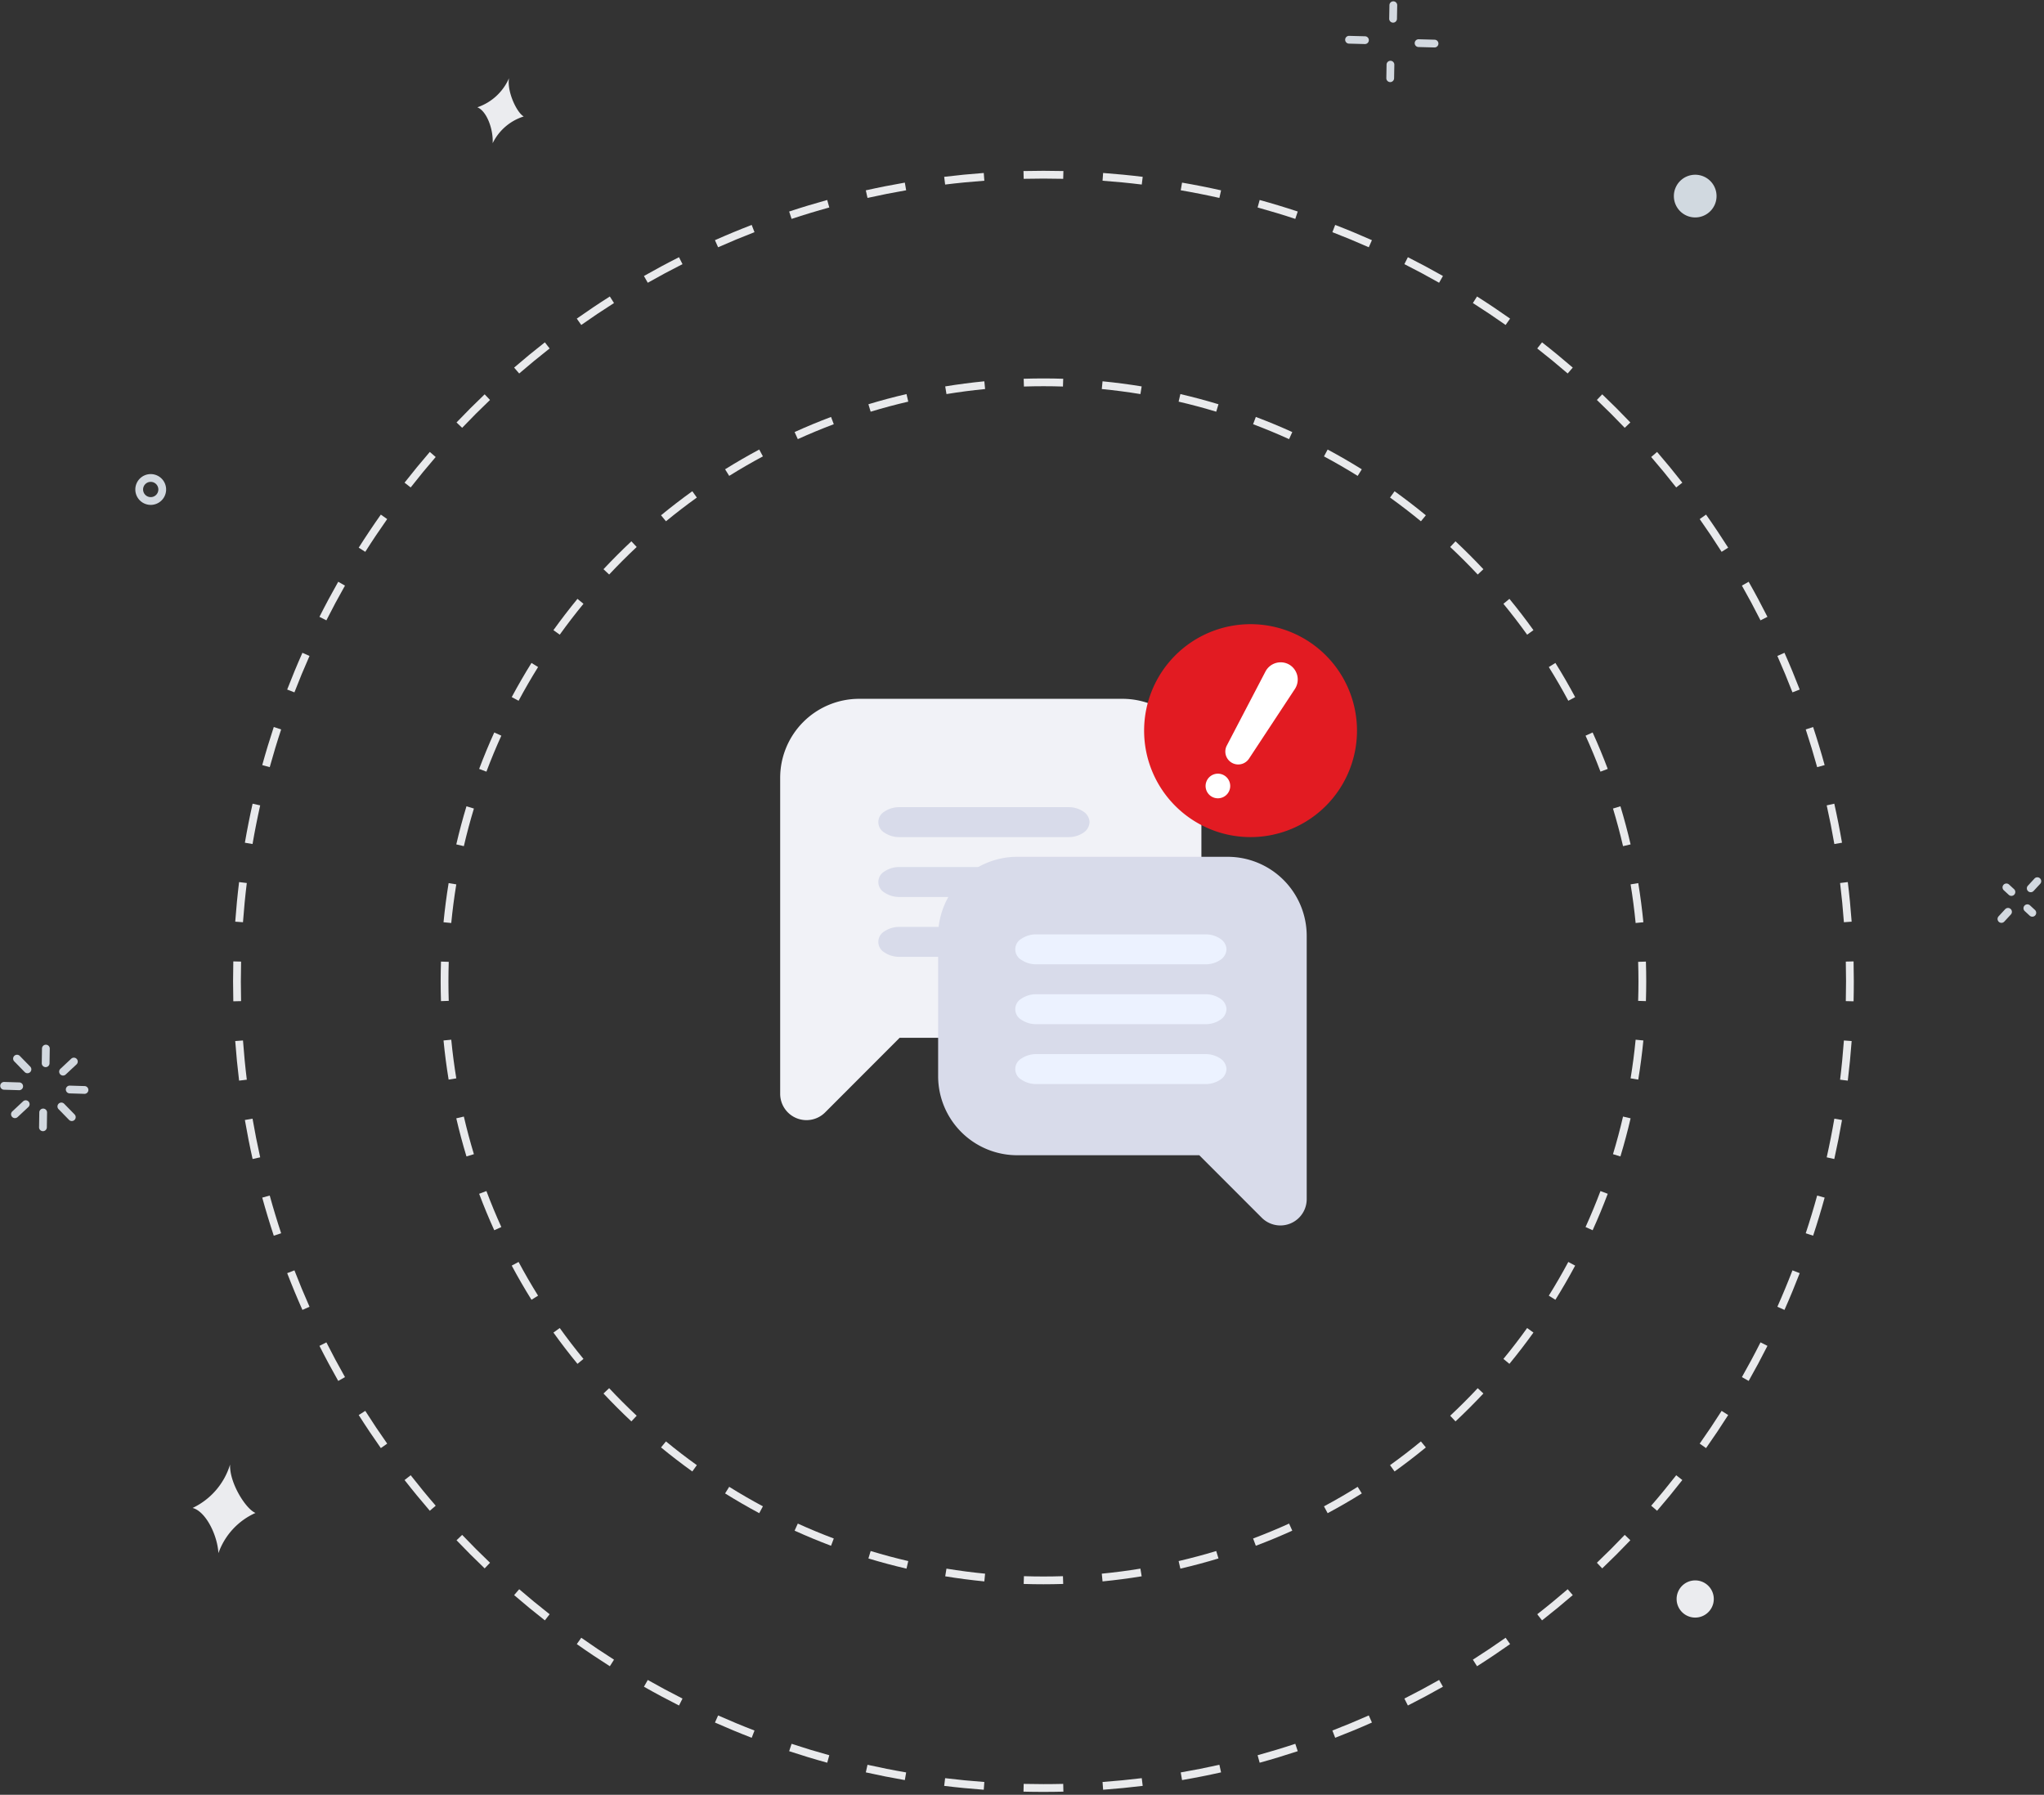 <svg id="Layer_1" data-name="Layer 1" xmlns="http://www.w3.org/2000/svg" viewBox="0 0 647 568"><rect x="0" y="0" width="647" height="568" fill="#333333" stroke="none"/><defs><style>.cls-1{fill:#e9eaec;}.cls-2{fill:#d2d8df;}.cls-3{fill:#ebecef;}.cls-3,.cls-4{fill-rule:evenodd;}.cls-4{fill:#d1d9e0;}.cls-5{fill:#f1f2f7;}.cls-6{fill:#d8dbea;}.cls-7{fill:#ecf2ff;}.cls-8{fill:#e21b22;}.cls-9{fill:#fff;}</style></defs><title>no-comment-found</title><path class="cls-1" d="M586.724,316.884q.077-3.147.076-6.314h-2.46q0,3.136-.075,6.255Zm-1.829,25.105q.759-6.221,1.22-12.53l-2.453-.179q-.454,6.249-1.209,12.411Zm-4.277,24.807q1.37-6.121,2.444-12.351l-2.424-.418q-1.062,6.168-2.42,12.232Zm-6.702,24.266q1.969-5.961,3.652-12.05l-2.371-.655q-1.665,6.029-3.616,11.934Zm-9.066,23.486q2.55-5.742,4.824-11.631l-2.295-.886q-2.25,5.83-4.777,11.519Zm-11.336,22.478q3.104-5.467,5.945-11.099l-2.196-1.108q-2.812,5.577-5.888,10.993Zm-13.488,21.257q3.625-5.141,7.004-10.463l-2.076-1.318q-3.345,5.271-6.938,10.363Zm-15.502,19.836q4.113-4.764,7.993-9.729l-1.938-1.514q-3.841,4.916-7.917,9.635Zm-17.361,18.23q4.559-4.342,8.903-8.904l-1.781-1.696q-4.3,4.517-8.818,8.818ZM488.108,512.8q4.962-3.879,9.728-7.993l-1.607-1.862q-4.719,4.074-9.636,7.917Zm-20.571,14.513q5.322-3.376,10.463-7.005l-1.418-2.009q-5.091,3.591-10.362,6.937Zm-21.893,12.428q5.631-2.84,11.1-5.945l-1.215-2.139q-5.415,3.075-10.992,5.888Zm-23.009,10.215q5.886-2.273,11.631-4.823l-.998-2.248q-5.688,2.524-11.519,4.777Zm-23.906,7.894q6.087-1.681,12.051-3.651l-.772-2.336q-5.904,1.95-11.933,3.616Zm-24.567,5.495q6.228-1.074,12.352-2.444l-.537-2.401q-6.063,1.356-12.232,2.421Zm-24.986,3.053q6.309-.461,12.53-1.221l-.298-2.441q-6.16.753-12.411,1.209Zm-18.888.685q3.165,0,6.314-.077l-.06-2.459q-3.118.077-6.254.076Zm-6.314-.077q3.147.077,6.314.077v-2.46q-3.136,0-6.255-.076Zm-25.105-1.829q6.221.761,12.53,1.221l.179-2.454q-6.249-.454-12.411-1.208Zm-24.807-4.276q6.122,1.37,12.351,2.444l.418-2.424q-6.168-1.064-12.232-2.421Zm-24.266-6.702q5.962,1.968,12.05,3.651l.655-2.371q-6.029-1.665-11.934-3.616Zm-23.486-9.066q5.744,2.548,11.631,4.823l.886-2.294q-5.83-2.251-11.519-4.777Zm-22.478-11.337q5.468,3.105,11.099,5.945l1.108-2.196q-5.575-2.812-10.993-5.888Zm-21.256-13.488q5.139,3.627,10.462,7.005l1.318-2.077q-5.269-3.344-10.362-6.938ZM162.74,504.807q4.764,4.111,9.728,7.993l1.515-1.938q-4.916-3.843-9.636-7.917Zm-18.23-17.362q4.343,4.56,8.903,8.903l1.696-1.781q-4.515-4.3-8.818-8.818ZM128.059,468.39q3.879,4.963,7.993,9.728l1.862-1.607q-4.074-4.719-7.917-9.636Zm-14.513-20.57q3.377,5.32,7.005,10.462l2.009-1.417q-3.591-5.091-6.937-10.363Zm-12.428-21.893q2.84,5.629,5.945,11.099l2.139-1.214q-3.075-5.415-5.888-10.993Zm-10.215-23.01q2.272,5.886,4.823,11.631l2.248-.998q-2.525-5.688-4.777-11.519Zm-7.894-23.905q1.681,6.087,3.651,12.05l2.336-.771q-1.95-5.905-3.616-11.934Zm-5.495-24.567q1.073,6.228,2.444,12.351l2.4-.537q-1.356-6.063-2.42-12.232Zm-3.053-24.987q.459,6.309,1.22,12.531l2.442-.298q-.753-6.162-1.208-12.411Zm-.685-18.888q0,3.166.076,6.314l2.459-.059q-.075-3.119-.075-6.255Zm.076-6.314q-.076,3.148-.076,6.314H76.237q0-3.137.075-6.254Zm1.829-25.104q-.76,6.221-1.22,12.53l2.453.178q.455-6.247,1.208-12.41Zm4.277-24.808q-1.369,6.123-2.444,12.352l2.424.417q1.063-6.168,2.42-12.232Zm6.702-24.266q-1.969,5.962-3.651,12.051l2.371.654q1.665-6.027,3.616-11.933Zm9.066-23.486q-2.549,5.744-4.823,11.631l2.295.886q2.251-5.829,4.777-11.519Zm11.336-22.478q-3.105,5.468-5.945,11.1l2.196,1.107q2.812-5.575,5.888-10.992Zm13.488-21.256q-3.627,5.139-7.005,10.463l2.077,1.317q3.344-5.269,6.937-10.362Zm15.501-19.836q-4.113,4.764-7.993,9.728l1.938,1.515q3.842-4.915,7.917-9.636Zm17.361-18.23q-4.559,4.343-8.903,8.903l1.781,1.696q4.301-4.517,8.818-8.818Zm19.055-16.452q-4.963,3.879-9.728,7.993l1.607,1.862q4.719-4.074,9.636-7.917Zm20.57-14.513q-5.32,3.377-10.463,7.005l1.418,2.01q5.091-3.592,10.363-6.938Zm21.893-12.429q-5.63,2.84-11.099,5.945l1.214,2.139q5.415-3.074,10.993-5.888Zm23.01-10.215q-5.887,2.272-11.631,4.823l.998,2.248q5.688-2.525,11.519-4.777ZM261.846,63.29q-6.087,1.681-12.05,3.651l.771,2.336q5.904-1.95,11.934-3.616Zm24.567-5.495q-6.228,1.073-12.351,2.444l.537,2.4q6.062-1.356,12.232-2.42Zm24.986-3.053q-6.307.459-12.53,1.22l.298,2.442q6.16-.753,12.411-1.209Zm18.889-.685q-3.166,0-6.315.076l.06,2.459q3.119-.075,6.255-.075Zm6.314.076q-3.148-.076-6.314-.076v2.46q3.135,0,6.254.075Zm25.104,1.829q-6.221-.76-12.53-1.22l-.179,2.453q6.249.455,12.411,1.208Zm24.807,4.277q-6.121-1.369-12.351-2.444l-.417,2.424q6.168,1.063,12.232,2.42Zm24.266,6.702q-5.961-1.969-12.05-3.651l-.654,2.371q6.027,1.665,11.933,3.616Zm23.486,9.066q-5.742-2.55-11.63-4.823l-.886,2.295q5.829,2.251,11.518,4.777Zm22.479,11.336q-5.469-3.104-11.1-5.945l-1.107,2.196q5.576,2.812,10.992,5.888ZM478,100.832q-5.139-3.627-10.463-7.005l-1.317,2.077q5.269,3.345,10.362,6.938Zm19.836,15.501q-4.764-4.113-9.728-7.993l-1.515,1.938q4.916,3.843,9.636,7.917Zm18.23,17.362q-4.342-4.56-8.903-8.903l-1.697,1.781q4.516,4.301,8.819,8.818ZM532.517,152.75q-3.879-4.964-7.993-9.728l-1.862,1.607q4.074,4.718,7.917,9.636Zm14.513,20.57q-3.377-5.321-7.004-10.463l-2.01,1.418q3.591,5.091,6.938,10.363ZM559.459,195.213q-2.84-5.629-5.945-11.099l-2.139,1.214q3.074,5.415,5.888,10.993Zm10.215,23.01q-2.273-5.888-4.824-11.631l-2.248.998q2.524,5.688,4.777,11.519Zm7.893,23.905q-1.68-6.087-3.651-12.05l-2.335.771q1.949,5.904,3.615,11.934Zm5.495,24.567q-1.074-6.228-2.444-12.351l-2.4.537q1.356,6.063,2.42,12.232Zm3.053,24.987q-.459-6.309-1.22-12.531l-2.442.298q.753,6.162,1.209,12.411Zm.685,18.888q0-3.167-.076-6.314l-2.459.059q.075,3.119.075,6.255Z"/><path class="cls-1" d="M520.991,316.826q.099-3.115.1-6.256h-2.459q0,3.1-.1,6.177Zm-2.421,24.838q1.005-6.13,1.616-12.386l-2.448-.238q-.602,6.172-1.595,12.226Zm-5.648,24.312q1.803-5.951,3.224-12.06l-2.396-.557q-1.401,6.028-3.182,11.904Zm-8.797,23.362q2.574-5.671,4.784-11.536l-2.302-.867q-2.179,5.785-4.722,11.387ZM492.34,411.341q3.297-5.292,6.254-10.81l-2.168-1.161q-2.916,5.443-6.173,10.67Zm-14.555,20.276q3.961-4.821,7.608-9.9l-1.998-1.434q-3.597,5.011-7.51,9.773Zm-17.066,18.215q4.557-4.271,8.829-8.829l-1.794-1.682q-4.215,4.498-8.717,8.716Zm-19.285,15.845q5.076-3.645,9.9-7.608l-1.562-1.901q-4.758,3.91-9.773,7.511Zm-21.186,13.201q5.516-2.955,10.809-6.254l-1.301-2.088q-5.223,3.255-10.669,6.173Zm-22.73,10.314q5.862-2.208,11.537-4.784l-1.017-2.24q-5.598,2.541-11.387,4.722Zm-23.885,7.237q6.107-1.419,12.06-3.224l-.714-2.354q-5.872,1.78-11.903,3.182Zm-24.638,4.04q6.253-.609,12.385-1.616l-.398-2.427q-6.049.992-12.226,1.595Zm-18.708.905q3.14,0,6.256-.1l-.079-2.458q-3.076.099-6.177.099Zm-6.256-.1q3.115.101,6.256.1v-2.459q-3.1,0-6.177-.099Zm-24.837-2.42q6.129,1.004,12.385,1.615l.238-2.448q-6.172-.602-12.225-1.595Zm-24.313-5.648q5.95,1.803,12.06,3.223l.557-2.395q-6.028-1.401-11.903-3.182Zm-23.362-8.798q5.673,2.574,11.537,4.784l.867-2.301q-5.787-2.179-11.387-4.722Zm-22.002-11.784q5.292,3.297,10.809,6.254l1.161-2.168q-5.444-2.916-10.669-6.173ZM209.24,458.069q4.821,3.961,9.901,7.608l1.434-1.998q-5.012-3.597-9.773-7.51Zm-18.214-17.066q4.271,4.557,8.829,8.829l1.682-1.795q-4.499-4.215-8.716-8.716Zm-15.844-19.286q3.643,5.077,7.607,9.901l1.901-1.562q-3.911-4.76-7.51-9.773Zm-13.201-21.186q2.954,5.516,6.254,10.81l2.087-1.301q-3.255-5.223-6.173-10.67Zm-10.314-22.73q2.208,5.864,4.784,11.537l2.24-1.016q-2.541-5.599-4.722-11.387Zm-7.237-23.885q1.419,6.107,3.224,12.06l2.354-.713q-1.779-5.874-3.182-11.904Zm-4.039-24.638q.609,6.253,1.615,12.386l2.427-.398q-.992-6.051-1.594-12.226Zm-.906-18.708q0,3.141.101,6.256l2.458-.079q-.099-3.076-.099-6.177Zm.101-6.256q-.101,3.117-.101,6.256h2.46q0-3.101.099-6.176Zm2.42-24.837q-1.005,6.129-1.615,12.386l2.448.238q.6-6.174,1.594-12.226Zm5.648-24.312q-1.803,5.95-3.224,12.06l2.396.556q1.401-6.027,3.182-11.903Zm8.797-23.362q-2.574,5.672-4.784,11.536l2.302.867q2.178-5.785,4.722-11.387ZM168.235,209.8q-3.297,5.292-6.254,10.809l2.169,1.162q2.915-5.445,6.172-10.67Zm14.554-20.277q-3.96,4.821-7.607,9.901l1.998,1.434q3.597-5.011,7.51-9.773Zm17.066-18.214q-4.556,4.269-8.829,8.829l1.795,1.682q4.215-4.499,8.716-8.717Zm19.286-15.845q-5.078,3.644-9.9,7.608l1.561,1.9q4.76-3.91,9.773-7.51Zm21.185-13.201q-5.514,2.953-10.809,6.254l1.301,2.087q5.223-3.255,10.67-6.173Zm22.73-10.314q-5.862,2.206-11.536,4.784l1.016,2.239q5.598-2.539,11.387-4.722Zm23.886-7.237q-6.108,1.417-12.06,3.223l.713,2.354q5.873-1.779,11.903-3.182Zm24.637-4.04q-6.254.609-12.385,1.615l.398,2.428q6.049-.992,12.226-1.595Zm18.708-.906q-3.139,0-6.256.101l.079,2.458q3.077-.099,6.177-.099Zm6.256.101q-3.115-.101-6.256-.101v2.46q3.101,0,6.177.099Zm24.838,2.421q-6.13-1.005-12.386-1.616l-.238,2.448q6.173.602,12.226,1.595Zm24.312,5.648q-5.95-1.803-12.06-3.224l-.557,2.396q6.029,1.399,11.904,3.182Zm23.362,8.797q-5.671-2.574-11.537-4.784l-.867,2.302q5.787,2.178,11.387,4.722Zm22.002,11.784q-5.291-3.297-10.809-6.254l-1.161,2.169q5.443,2.916,10.669,6.173Zm20.277,14.555q-4.821-3.96-9.9-7.608L440,157.462q5.011,3.598,9.773,7.511Zm18.215,17.067q-4.271-4.559-8.83-8.83l-1.681,1.795q4.498,4.215,8.716,8.716Zm15.844,19.285q-3.644-5.077-7.608-9.9l-1.9,1.561q3.91,4.759,7.51,9.773Zm13.201,21.186q-2.953-5.516-6.254-10.81l-2.087,1.301q3.255,5.223,6.173,10.67Zm10.315,22.729q-2.208-5.862-4.784-11.536l-2.24,1.016q2.541,5.599,4.722,11.387Zm7.237,23.886q-1.419-6.107-3.224-12.06l-2.354.713q1.779,5.874,3.182,11.904Zm4.04,24.638q-.609-6.254-1.616-12.386l-2.427.398q.992,6.051,1.594,12.226Zm.905,18.707q0-3.14-.101-6.255l-2.458.079q.099,3.076.1,6.176Z"/><path class="cls-2" d="M26.817,343.712l-4.74-.145-.075,2.458,4.74.145Zm-4.74-.145a1.23,1.23,0,0,0-.075,2.458Zm4.664,2.603a1.23,1.23,0,0,0,.075-2.458Z"/><path class="cls-2" d="M22.54,335.056l-3.399,3.175,1.679,1.797,3.399-3.175Zm-3.399,3.175a1.23,1.23,0,1,0,1.679,1.797Zm5.078-1.378a1.23,1.23,0,0,0,.315-1.332,1.227,1.227,0,0,0-.643-.689,1.222,1.222,0,0,0-.468-.109,1.223,1.223,0,0,0-.882.333Z"/><path class="cls-2" d="M13.291,331.831l-.071,4.634,2.459.038.071-4.634Zm-.071,4.634a1.231,1.231,0,0,0,1.683,1.165,1.246,1.246,0,0,0,.403-.261,1.232,1.232,0,0,0,.373-.866Zm2.531-4.596a1.231,1.231,0,0,0-1.683-1.164,1.247,1.247,0,0,0-.403.261,1.233,1.233,0,0,0-.373.865Z"/><path class="cls-2" d="M4.509,335.891l3.301,3.38,1.76-1.719-3.301-3.38Zm3.301,3.38a1.232,1.232,0,0,0,.866.372,1.231,1.231,0,0,0,1.147-.746,1.23,1.23,0,0,0-.254-1.345Zm-1.541-5.099a1.232,1.232,0,0,0-.866-.372,1.214,1.214,0,0,0-.473.087,1.23,1.23,0,0,0-.421,2.004Z"/><path class="cls-2" d="M1.299,344.866l4.737.145.075-2.458-4.737-.145Zm4.737.145a1.229,1.229,0,0,0,.933-2.071,1.219,1.219,0,0,0-.391-.279,1.237,1.237,0,0,0-.468-.108Zm-4.662-2.603a1.23,1.23,0,1,0-.075,2.458Z"/><path class="cls-2" d="M5.573,353.523l3.402-3.175L7.296,348.55l-3.402,3.175Zm3.402-3.175a1.244,1.244,0,0,0,.282-.39,1.229,1.229,0,0,0-1.96-1.408Zm-5.08,1.377a1.23,1.23,0,0,0-.316,1.332,1.23,1.23,0,0,0,1.994.466Z"/><path class="cls-2" d="M14.826,356.748l.071-4.634-2.459-.038-.071,4.634Zm.071-4.634a1.23,1.23,0,1,0-2.459-.038Zm-2.531,4.596a1.23,1.23,0,1,0,2.459.038Z"/><path class="cls-2" d="M23.607,352.687l-3.301-3.379-1.76,1.718,3.301,3.38Zm-3.301-3.379a1.227,1.227,0,0,0-.866-.373,1.229,1.229,0,0,0-.894,2.091Zm1.541,5.098a1.23,1.23,0,0,0,1.76-1.719Z"/><path class="cls-2" d="M643.982,278.041l-2.083,2.255,1.806,1.669,2.084-2.255Zm-2.083,2.255a1.228,1.228,0,0,0-.326.883,1.224,1.224,0,0,0,.395.855,1.214,1.214,0,0,0,.409.251,1.231,1.231,0,0,0,.474.074,1.229,1.229,0,0,0,.854-.394Zm3.89-.586a1.232,1.232,0,0,0,.22-1.354,1.229,1.229,0,0,0-1.639-.601,1.23,1.23,0,0,0-.388.286Z"/><path class="cls-2" d="M634.273,281.739l1.571,1.449,1.668-1.808-1.572-1.449Zm1.571,1.449a1.23,1.23,0,1,0,1.668-1.808Zm.096-3.257a1.211,1.211,0,0,0-.41-.25,1.229,1.229,0,0,0-1.257,2.058Z"/><path class="cls-2" d="M634.424,291.667l2.084-2.256-1.807-1.669-2.084,2.256Zm2.084-2.256a1.228,1.228,0,0,0,.219-1.354,1.229,1.229,0,0,0-1.17-.715,1.243,1.243,0,0,0-.468.114,1.23,1.23,0,0,0-.388.286Zm-3.891.587a1.23,1.23,0,0,0,1.807,1.669Z"/><path class="cls-2" d="M644.132,287.968l-1.569-1.448-1.669,1.807,1.569,1.449Zm-1.569-1.448a1.23,1.23,0,0,0-1.669,1.807Zm-.1,3.256a1.229,1.229,0,0,0,.885.329,1.234,1.234,0,0,0,.858-.395,1.229,1.229,0,0,0,.211-1.353,1.258,1.258,0,0,0-.285-.389Z"/><path class="cls-2" d="M454.109,12.561l-5.04-.135-.066,2.459,5.04.135Zm-5.04-.135a1.229,1.229,0,0,0-1.262,1.196,1.228,1.228,0,0,0,.728,1.156,1.229,1.229,0,0,0,.468.106Zm4.974,2.594a1.231,1.231,0,0,0,1.161-.727,1.225,1.225,0,0,0,.025-.943,1.231,1.231,0,0,0-1.12-.788Z"/><path class="cls-2" d="M439.808,1.601l-.077,4.307,2.459.044.077-4.307Zm-.077,4.307a1.24,1.24,0,0,0,.084.474,1.205,1.205,0,0,0,.259.406,1.229,1.229,0,0,0,2.116-.836Zm2.536-4.263a1.23,1.23,0,0,0-2.459-.044Z"/><path class="cls-2" d="M426.98,13.807l5.04.133.064-2.459-5.039-.133Zm5.04.133a1.231,1.231,0,0,0,1.161-.727,1.226,1.226,0,0,0,.025-.944,1.231,1.231,0,0,0-1.122-.787Zm-4.975-2.592a1.23,1.23,0,0,0-.065,2.459Z"/><path class="cls-2" d="M441.282,24.767l.076-4.307-2.459-.044-.076,4.307Zm.076-4.307a1.23,1.23,0,0,0-2.459-.044Zm-2.535,4.263a1.238,1.238,0,0,0,.083.474,1.23,1.23,0,0,0,2.376-.431Z"/><path class="cls-3" d="M80.871,478.803a21.88,21.88,0,0,0-11.73,12.728c-.347-5.868-4.073-13.245-8.173-14.307a22.421,22.421,0,0,0,11.863-13.747C72.57,469.218,77.782,477.553,80.871,478.803Z"/><path class="cls-3" d="M165.783,36.858a16.396,16.396,0,0,0-9.838,8.464c.248-4.4-1.889-10.217-4.851-11.363a16.819,16.819,0,0,0,10.026-9.214C160.428,29,163.589,35.661,165.783,36.858Z"/><path class="cls-4" d="M536.446,68.811a6.756,6.756,0,1,1,2.599-.458A6.759,6.759,0,0,1,536.446,68.811Z"/><path class="cls-3" d="M536.464,511.916a5.883,5.883,0,1,1,2.263-.399A5.882,5.882,0,0,1,536.464,511.916Z"/><path class="cls-2" d="M50.124,154.96a2.416,2.416,0,0,1-2.467,2.364l-.054,2.459a4.875,4.875,0,0,0,4.98-4.769Zm-2.364-2.464a2.417,2.417,0,0,1,2.364,2.464l2.459.054a4.876,4.876,0,0,0-4.769-4.977Zm-2.465,2.36a2.412,2.412,0,0,1,2.465-2.36l.054-2.459a4.873,4.873,0,0,0-4.978,4.767Zm2.361,2.468a2.414,2.414,0,0,1-2.361-2.468l-2.459-.052a4.872,4.872,0,0,0,4.766,4.979Z"/><path class="cls-5" d="M252.095,353.856a8.322,8.322,0,0,1-5.141-7.7v-100a24.999,24.999,0,0,1,25-25h83.333a24.999,24.999,0,0,1,25,25v57.275a24.999,24.999,0,0,1-25,25H284.77l-23.591,23.617a8.335,8.335,0,0,1-9.084,1.808Z"/><path class="cls-6" d="M405.287,387.823a8.337,8.337,0,0,1-5.892-2.442l-19.783-19.783H321.954a25.024,25.024,0,0,1-25-25V296.156a25.024,25.024,0,0,1,25-25H388.62a25.024,25.024,0,0,1,25,25v83.333a8.332,8.332,0,0,1-8.333,8.334Z"/><path class="cls-7" d="M388.228,338.334a4.183,4.183,0,0,1-1.958,3.349,8.277,8.277,0,0,1-4.728,1.388H328.058a8.277,8.277,0,0,1-4.728-1.388,3.844,3.844,0,0,1,0-6.699,8.284,8.284,0,0,1,4.728-1.387h53.484a8.283,8.283,0,0,1,4.728,1.387A4.186,4.186,0,0,1,388.228,338.334Z"/><path class="cls-6" d="M344.882,298.076a4.18,4.18,0,0,1-1.958,3.349,8.278,8.278,0,0,1-4.727,1.387H284.712a8.28,8.28,0,0,1-4.727-1.387,3.844,3.844,0,0,1,0-6.699,8.28,8.28,0,0,1,4.727-1.387h53.485a8.278,8.278,0,0,1,4.727,1.387A4.18,4.18,0,0,1,344.882,298.076Z"/><path class="cls-7" d="M388.228,319.387a4.183,4.183,0,0,1-1.958,3.349,8.283,8.283,0,0,1-4.728,1.387H328.058a8.283,8.283,0,0,1-4.728-1.387,3.844,3.844,0,0,1,0-6.699,8.283,8.283,0,0,1,4.728-1.387h53.484a8.283,8.283,0,0,1,4.728,1.387A4.183,4.183,0,0,1,388.228,319.387Z"/><path class="cls-6" d="M344.882,279.128a4.182,4.182,0,0,1-1.958,3.35,8.278,8.278,0,0,1-4.727,1.387H284.712a8.28,8.28,0,0,1-4.727-1.387,3.844,3.844,0,0,1,0-6.699,8.273,8.273,0,0,1,4.727-1.388h53.485a8.271,8.271,0,0,1,4.727,1.388A4.18,4.18,0,0,1,344.882,279.128Z"/><path class="cls-7" d="M388.228,300.439a4.186,4.186,0,0,1-1.958,3.35,8.283,8.283,0,0,1-4.728,1.387H328.058a8.283,8.283,0,0,1-4.728-1.387,3.844,3.844,0,0,1,0-6.699,8.276,8.276,0,0,1,4.728-1.388h53.484a8.276,8.276,0,0,1,4.728,1.388A4.183,4.183,0,0,1,388.228,300.439Z"/><path class="cls-6" d="M344.882,260.181a4.18,4.18,0,0,1-1.958,3.349,8.271,8.271,0,0,1-4.727,1.388H284.712a8.273,8.273,0,0,1-4.727-1.388,3.844,3.844,0,0,1,0-6.699,8.28,8.28,0,0,1,4.727-1.387h53.485a8.278,8.278,0,0,1,4.727,1.387A4.182,4.182,0,0,1,344.882,260.181Z"/><path class="cls-8" d="M395.845,264.918a33.692,33.692,0,1,0-33.692-33.692A33.692,33.692,0,0,0,395.845,264.918Z"/><path class="cls-9" d="M408.126,210.348a5.439,5.439,0,0,0-7.564,2.172l-12.255,23.469a4.084,4.084,0,0,0,7.027,4.135l14.565-22.11a5.473,5.473,0,0,0-1.773-7.666Z"/><path class="cls-9" d="M383.538,252.103a3.897,3.897,0,1,0-1.137-1.012A3.897,3.897,0,0,0,383.538,252.103Z"/></svg>